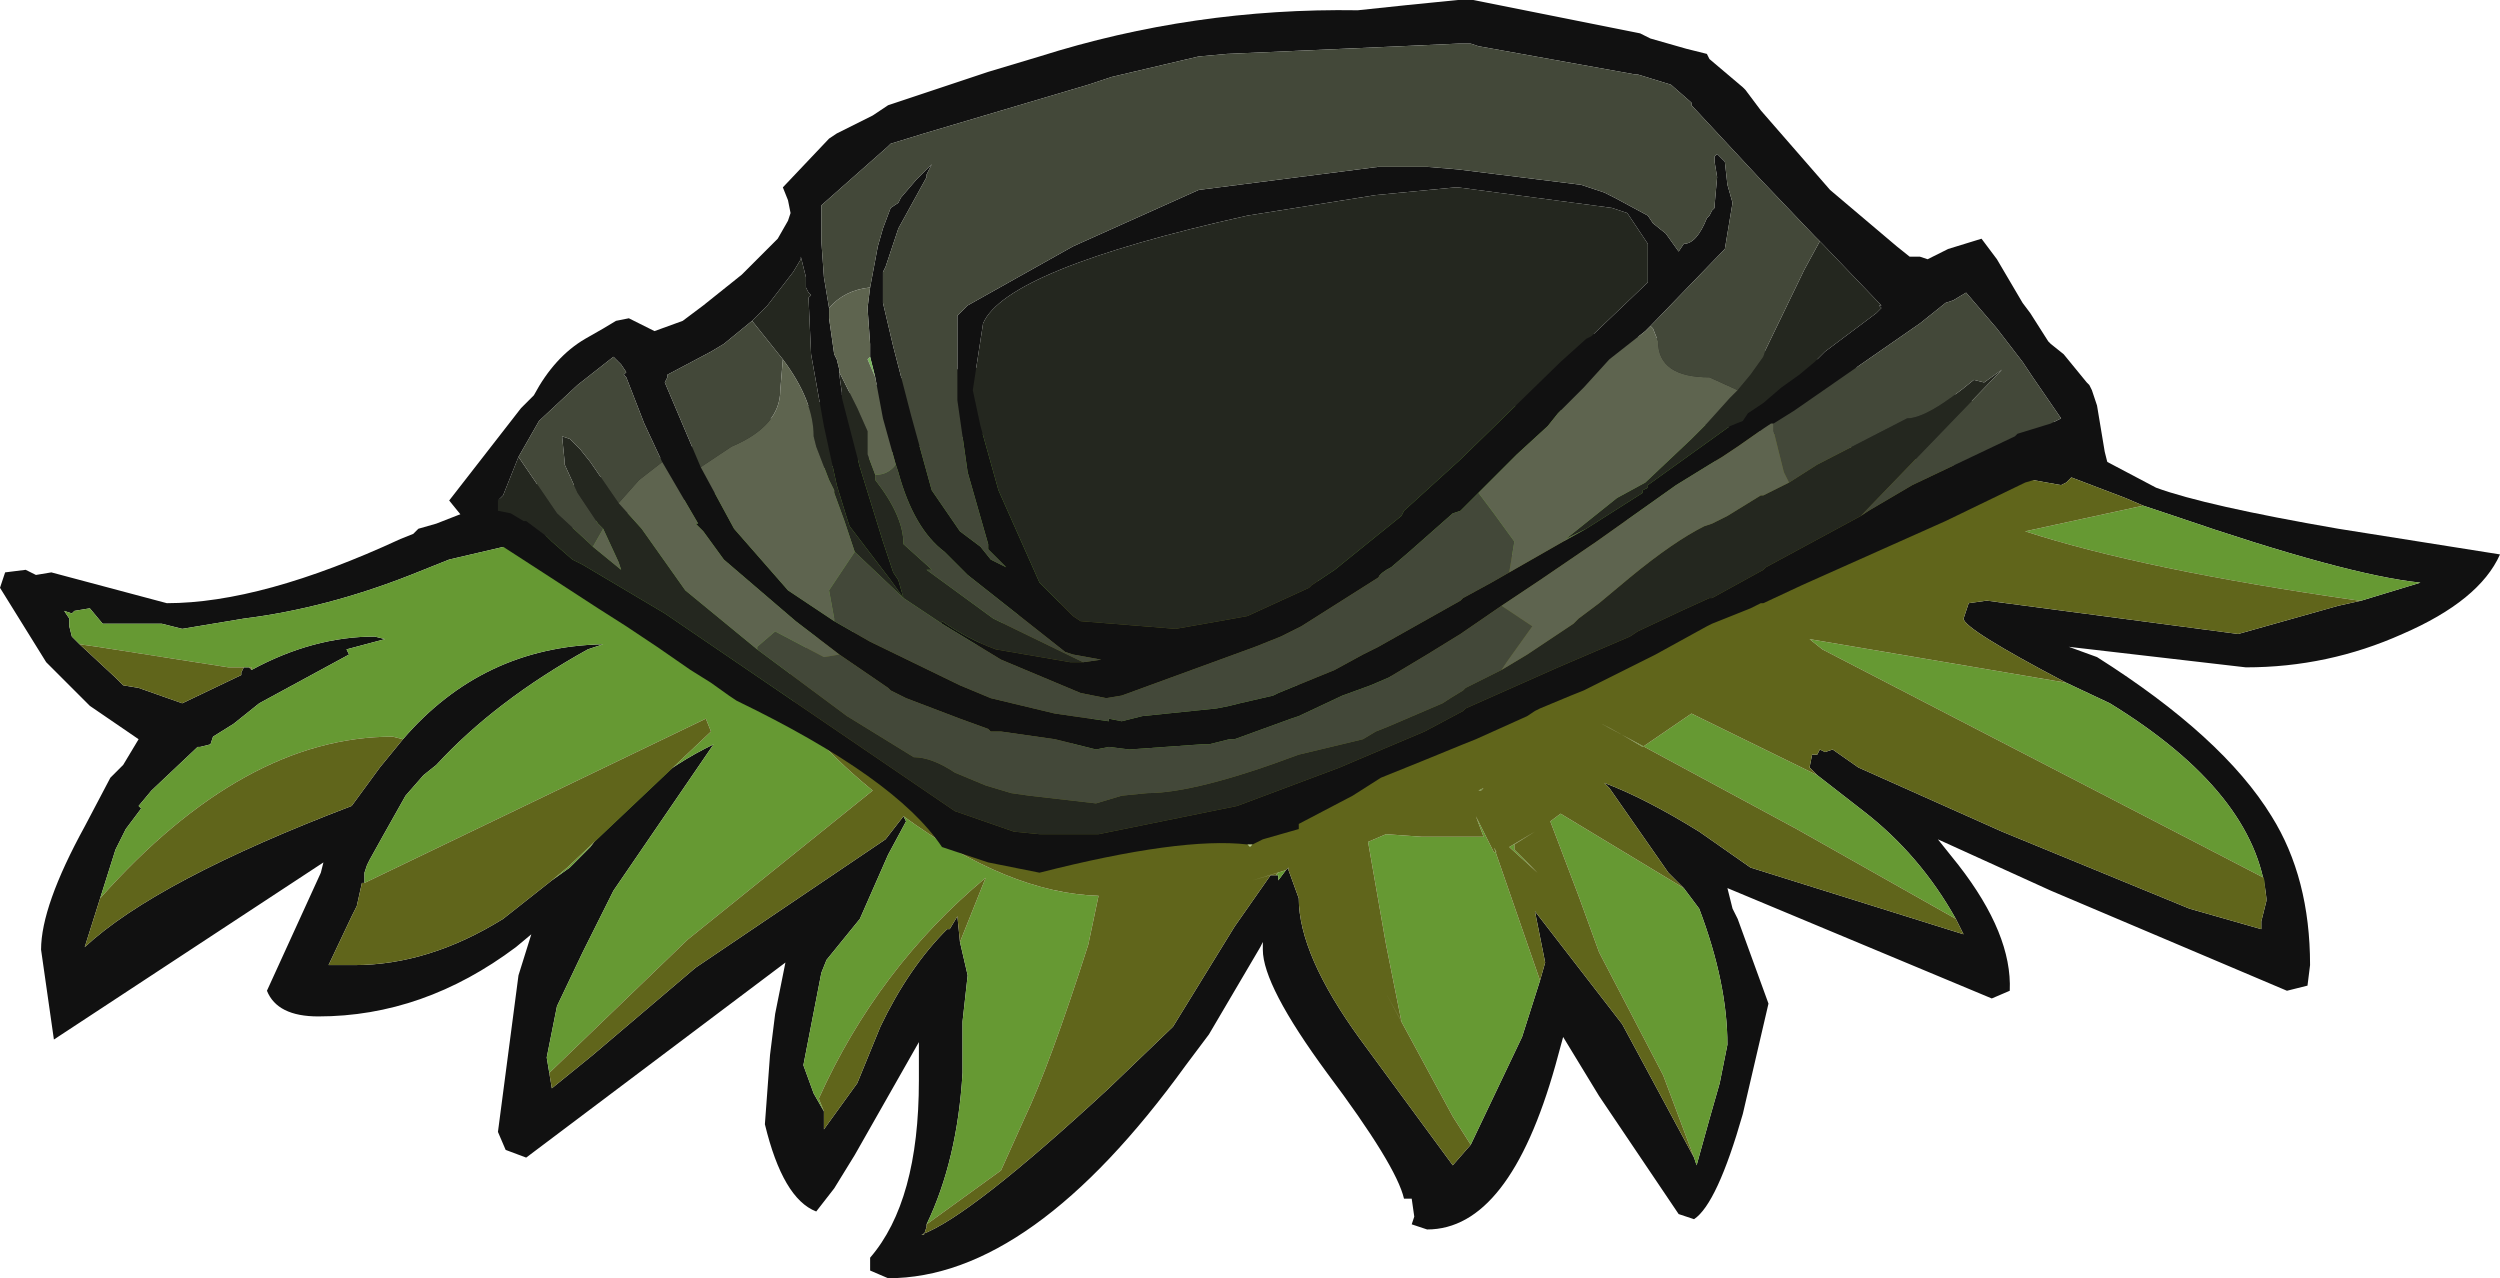 <?xml version="1.0" encoding="UTF-8" standalone="no"?>
<svg xmlns:ffdec="https://www.free-decompiler.com/flash" xmlns:xlink="http://www.w3.org/1999/xlink" ffdec:objectType="frame" height="24.9px" width="48.7px" xmlns="http://www.w3.org/2000/svg">
  <g transform="matrix(1.0, 0.0, 0.0, 1.0, 23.25, 13.25)">
    <use ffdec:characterId="207" height="24.9" transform="matrix(1.0, 0.0, 0.0, 1.0, -23.25, -13.25)" width="48.7" xlink:href="#shape0"/>
  </g>
  <defs>
    <g id="shape0" transform="matrix(1.0, 0.0, 0.0, 1.0, 23.25, 13.25)">
      <path d="M-12.55 7.65 L-12.5 7.95 -11.7 7.3 -9.7 5.6 -6.0 3.1 -5.65 2.65 -5.6 2.75 -5.95 3.4 -6.5 4.65 -7.15 5.45 -7.25 5.7 -7.6 7.5 -7.4 8.05 -7.2 8.4 -7.2 8.6 -7.2 8.75 -6.55 7.85 -6.1 6.75 Q-5.55 5.6 -4.8 4.85 L-4.75 4.85 -4.6 4.6 -4.55 5.1 -4.4 5.75 -4.5 6.65 -4.5 7.65 Q-4.6 9.35 -5.2 10.6 L-5.2 10.65 -5.25 10.8 -5.3 10.8 Q-4.35 10.45 -1.65 7.95 L-0.4 6.75 0.8 4.8 1.5 3.8 1.6 3.8 1.65 3.8 1.65 3.9 1.8 3.7 1.85 3.65 1.85 3.7 2.05 4.25 Q2.05 5.35 3.25 7.0 L5.05 9.45 5.4 9.05 6.4 6.95 6.75 5.85 6.85 5.5 6.65 4.5 8.35 6.7 9.75 9.3 9.8 9.45 10.05 8.55 10.25 7.85 10.4 7.1 Q10.4 5.9 9.85 4.45 L9.55 4.05 9.25 3.75 8.1 2.1 8.0 2.0 Q8.8 2.3 9.85 2.95 L10.85 3.65 15.0 4.95 14.85 4.65 Q14.15 3.4 13.05 2.55 L12.15 1.85 12.0 1.7 12.05 1.45 12.15 1.45 12.2 1.35 12.3 1.4 12.45 1.35 12.95 1.7 15.75 2.95 19.4 4.45 20.8 4.85 20.8 4.7 20.9 4.3 20.9 4.25 Q20.7 2.2 17.85 0.45 L17.0 0.05 Q15.0 -1.0 15.0 -1.2 L15.1 -1.5 15.45 -1.55 20.35 -0.9 22.3 -1.45 22.75 -1.55 23.9 -1.9 Q22.45 -2.05 19.1 -3.2 L18.5 -3.4 18.15 -3.55 17.1 -3.95 17.0 -3.85 16.9 -3.8 11.6 -4.75 10.65 -4.9 4.7 -5.5 Q-1.65 -5.5 -6.45 -4.3 L-11.65 -3.1 -13.0 -2.7 -14.5 -2.35 -15.25 -2.05 Q-16.9 -1.4 -18.5 -1.2 L-19.7 -1.0 -20.1 -1.1 -21.25 -1.1 -21.5 -1.4 -21.8 -1.35 -21.85 -1.3 -22.0 -1.35 -21.9 -1.2 -21.9 -1.05 -21.85 -0.85 -21.7 -0.7 -21.0 -0.05 -20.85 0.1 -20.55 0.15 -19.7 0.45 -18.55 -0.1 -18.55 -0.15 -18.5 -0.25 -18.4 -0.25 -18.35 -0.2 Q-17.15 -0.85 -15.95 -0.85 L-15.75 -0.8 -16.5 -0.6 -16.45 -0.5 -18.2 0.45 -18.7 0.85 -19.1 1.1 -19.15 1.25 -19.35 1.3 -19.4 1.3 -20.3 2.15 -20.55 2.45 -20.5 2.5 -20.8 2.9 -21.0 3.3 -21.3 4.25 -21.6 5.2 Q-20.2 3.9 -16.4 2.45 L-15.85 1.7 -15.4 1.15 Q-13.85 -0.65 -11.5 -0.7 L-11.8 -0.6 Q-13.6 0.4 -14.75 1.65 L-15.0 1.85 -15.35 2.25 -15.8 3.05 -16.05 3.5 -16.1 3.6 -16.15 3.75 -16.15 3.95 -16.2 3.95 -16.3 4.4 -16.4 4.6 -16.85 5.55 -16.35 5.55 Q-14.9 5.55 -13.45 4.65 L-12.5 3.9 -12.15 3.65 -11.75 3.25 Q-10.8 1.95 -9.35 1.25 L-11.3 4.1 -11.5 4.5 -11.9 5.3 -12.4 6.35 -12.6 7.35 -12.55 7.65 M0.1 -6.4 L5.6 -6.8 Q10.65 -6.8 14.25 -5.75 L14.75 -5.6 16.4 -4.95 Q16.95 -5.2 16.95 -4.7 L18.75 -3.75 Q19.7 -3.4 22.3 -2.95 L25.45 -2.45 Q25.05 -1.55 23.55 -0.9 22.1 -0.25 20.5 -0.25 L17.05 -0.65 17.6 -0.45 Q20.05 1.1 21.0 2.65 21.75 3.85 21.75 5.55 L21.7 5.95 21.3 6.05 16.7 4.1 14.5 3.1 14.9 3.6 Q15.95 4.95 15.9 6.05 L15.55 6.2 10.4 4.05 10.5 4.45 10.6 4.65 11.2 6.3 10.7 8.45 Q10.2 10.2 9.75 10.5 L9.45 10.4 7.9 8.1 7.2 6.95 7.05 7.5 Q6.15 10.7 4.55 10.7 L4.25 10.6 4.3 10.45 4.25 10.1 4.1 10.1 Q3.95 9.45 2.6 7.65 1.35 5.95 1.35 5.25 L1.35 5.1 1.3 5.2 0.3 6.9 -0.15 7.5 Q-3.15 11.65 -5.95 11.65 L-6.3 11.5 -6.3 11.25 Q-5.35 10.15 -5.35 7.8 L-5.35 7.05 -6.6 9.25 -7.0 9.9 -7.35 10.35 Q-8.0 10.1 -8.35 8.65 L-8.25 7.3 -8.15 6.5 -7.95 5.5 -13.0 9.3 -13.4 9.15 -13.55 8.8 -13.15 5.75 -12.9 4.95 -13.2 5.2 Q-15.0 6.55 -17.05 6.55 -17.85 6.55 -18.05 6.05 L-17.0 3.75 -16.95 3.55 -22.2 7.0 -22.45 5.25 Q-22.45 4.4 -21.6 2.85 L-21.1 1.9 -20.85 1.65 -20.55 1.15 -21.5 0.5 -22.35 -0.35 -23.25 -1.8 -23.15 -2.1 -22.75 -2.15 -22.55 -2.05 -22.25 -2.1 -20.0 -1.5 Q-18.15 -1.5 -15.45 -2.75 L-15.2 -2.85 -15.1 -2.95 -14.75 -3.05 -12.45 -3.95 -12.55 -3.65 -10.15 -4.4 Q-5.75 -6.05 -4.7 -6.05 L0.1 -6.4" fill="#111111" fill-rule="evenodd" stroke="none"/>
      <path d="M4.2 -0.05 L4.4 0.3 Q2.35 1.75 -1.8 2.2 L-2.4 1.55 Q-2.4 0.5 -0.65 0.35 L4.2 -0.1 4.2 -0.05 M10.65 -4.9 L10.5 -4.7 9.7 -3.7 Q7.95 -2.75 4.85 -2.15 L-0.8 -1.65 Q-4.3 -1.65 -4.45 -0.05 L-4.5 0.1 -5.4 -0.4 Q-6.25 -0.95 -6.75 -0.95 -7.6 -0.95 -7.9 -0.05 -7.9 0.8 -6.25 2.15 L-9.85 5.05 -12.55 7.65 -12.6 7.35 -12.4 6.35 -11.9 5.3 -11.5 4.5 -11.3 4.1 -9.35 1.25 Q-10.8 1.95 -11.75 3.25 L-12.15 3.65 -12.5 3.9 -12.2 3.65 -9.4 1.0 -9.5 0.75 -16.15 3.95 -16.15 3.75 -16.1 3.6 -16.05 3.5 -15.8 3.05 -15.35 2.25 -15.0 1.85 -14.75 1.65 Q-13.6 0.4 -11.8 -0.6 L-11.5 -0.7 Q-13.85 -0.65 -15.4 1.15 L-15.6 1.1 Q-18.5 1.1 -21.3 4.25 L-21.0 3.3 -20.8 2.9 -20.5 2.5 -20.55 2.45 -20.3 2.15 -19.4 1.3 -19.35 1.3 -19.15 1.25 -19.1 1.1 -18.7 0.85 -18.2 0.45 -16.45 -0.5 -16.5 -0.6 -15.75 -0.8 -15.95 -0.85 Q-17.15 -0.85 -18.35 -0.2 L-18.35 -0.25 -18.4 -0.25 -18.5 -0.25 -18.55 -0.15 -18.5 -0.25 -18.8 -0.25 -21.35 -0.65 -21.7 -0.7 -21.85 -0.85 -21.9 -1.05 -21.9 -1.2 -22.0 -1.35 -21.85 -1.3 -21.8 -1.35 -21.5 -1.4 -21.25 -1.1 -20.1 -1.1 -19.7 -1.0 -18.5 -1.2 Q-16.9 -1.4 -15.25 -2.05 L-14.5 -2.35 -13.0 -2.7 -11.65 -3.1 -6.45 -4.3 Q-1.65 -5.5 4.7 -5.5 L10.65 -4.9 M-5.65 2.65 Q-3.6 4.15 -1.85 4.2 L-2.05 5.15 Q-2.8 7.5 -3.3 8.55 L-3.75 9.55 -5.2 10.6 Q-4.6 9.35 -4.5 7.65 L-4.5 6.65 -4.4 5.75 -4.55 5.1 -4.05 3.85 Q-6.15 5.6 -7.3 8.15 L-7.2 8.4 -7.4 8.05 -7.6 7.5 -7.25 5.7 -7.15 5.45 -6.5 4.65 -5.95 3.4 -5.6 2.75 -5.65 2.65 M1.6 3.8 L1.65 3.75 1.15 3.9 1.8 3.7 1.65 3.9 1.65 3.8 1.6 3.8 M5.4 9.05 L5.05 8.5 3.75 6.1 4.05 6.65 3.75 5.15 3.4 3.15 3.75 3.0 4.45 3.05 5.65 3.05 5.5 2.65 5.85 3.35 5.9 3.35 5.85 3.25 6.75 5.85 6.4 6.95 5.4 9.05 M9.75 9.3 L9.15 7.7 7.9 5.3 7.5 4.2 6.95 2.75 7.15 2.6 9.55 4.05 9.85 4.45 Q10.4 5.9 10.4 7.1 L10.25 7.85 10.05 8.55 9.8 9.45 9.75 9.3 M14.85 4.65 L11.75 2.9 7.95 0.85 Q8.25 1.0 8.75 1.3 L9.7 0.65 12.15 1.85 13.05 2.55 Q14.15 3.4 14.85 4.65 M20.9 4.25 L20.85 3.85 19.5 3.15 12.25 -0.6 12.0 -0.8 17.0 0.05 17.85 0.45 Q20.7 2.2 20.9 4.25 M22.75 -1.55 L22.7 -1.55 Q18.5 -2.15 16.2 -2.9 L18.5 -3.4 19.1 -3.2 Q22.45 -2.05 23.9 -1.9 L22.75 -1.55 M5.55 2.15 L5.65 2.1 5.6 2.15 5.55 2.15 M6.25 3.3 L6.7 3.75 6.15 3.25 6.65 2.95 6.25 3.2 6.25 3.3" fill="#669933" fill-rule="evenodd" stroke="none"/>
      <path d="M-12.55 7.65 L-9.85 5.05 -6.25 2.15 Q-7.9 0.8 -7.9 -0.05 -7.6 -0.95 -6.75 -0.95 -6.25 -0.95 -5.4 -0.4 L-4.5 0.1 -4.45 -0.05 Q-4.3 -1.65 -0.8 -1.65 L4.85 -2.15 Q7.95 -2.75 9.7 -3.7 L10.5 -4.7 10.65 -4.9 11.6 -4.75 16.9 -3.8 17.0 -3.85 17.1 -3.95 18.15 -3.55 18.5 -3.4 16.2 -2.9 Q18.5 -2.15 22.7 -1.55 L22.75 -1.55 22.3 -1.45 20.35 -0.9 15.45 -1.55 15.1 -1.5 15.0 -1.2 Q15.0 -1.0 17.0 0.05 L12.0 -0.8 12.25 -0.6 19.5 3.15 20.85 3.85 20.9 4.25 20.9 4.3 20.8 4.7 20.8 4.85 19.4 4.45 15.75 2.95 12.95 1.7 12.45 1.35 12.3 1.4 12.2 1.35 12.15 1.45 12.05 1.45 12.0 1.7 12.15 1.85 9.7 0.65 8.75 1.3 Q8.25 1.0 7.95 0.85 L11.75 2.9 14.85 4.65 15.0 4.95 10.85 3.65 9.85 2.95 Q8.8 2.3 8.0 2.0 L8.1 2.1 9.25 3.75 9.55 4.05 7.15 2.6 6.95 2.75 7.5 4.2 7.9 5.3 9.15 7.7 9.75 9.3 8.35 6.7 6.65 4.5 6.85 5.5 6.75 5.85 5.85 3.25 5.9 3.35 5.85 3.35 5.5 2.65 5.65 3.05 4.45 3.05 3.75 3.0 3.4 3.15 3.75 5.15 4.05 6.65 3.75 6.1 5.05 8.5 5.4 9.05 5.05 9.45 3.25 7.0 Q2.05 5.35 2.05 4.25 L1.85 3.7 1.85 3.65 1.8 3.7 1.15 3.9 1.65 3.75 1.6 3.8 1.5 3.8 0.8 4.8 -0.4 6.75 -1.65 7.95 Q-4.35 10.45 -5.3 10.8 L-5.25 10.8 -5.2 10.65 -5.2 10.6 -3.75 9.55 -3.3 8.55 Q-2.8 7.5 -2.05 5.15 L-1.85 4.2 Q-3.6 4.15 -5.65 2.65 L-6.0 3.1 -9.7 5.6 -11.7 7.3 -12.5 7.95 -12.55 7.65 M4.2 -0.05 L4.2 -0.1 -0.65 0.35 Q-2.4 0.5 -2.4 1.55 L-1.8 2.2 Q2.35 1.75 4.4 0.3 L4.2 -0.05 M-21.7 -0.7 L-21.35 -0.65 -18.8 -0.25 -18.5 -0.25 -18.55 -0.15 -18.55 -0.1 -19.7 0.45 -20.55 0.15 -20.85 0.1 -21.0 -0.05 -21.7 -0.7 M-18.4 -0.25 L-18.35 -0.25 -18.35 -0.2 -18.4 -0.25 M-21.3 4.25 Q-18.5 1.1 -15.6 1.1 L-15.4 1.15 -15.85 1.7 -16.4 2.45 Q-20.2 3.9 -21.6 5.2 L-21.3 4.25 M-16.15 3.95 L-9.5 0.75 -9.4 1.0 -12.2 3.65 -12.5 3.9 -13.45 4.65 Q-14.9 5.55 -16.35 5.55 L-16.85 5.55 -16.4 4.6 -16.3 4.4 -16.2 3.95 -16.15 3.95 M-7.2 8.4 L-7.3 8.15 Q-6.15 5.6 -4.05 3.85 L-4.55 5.1 -4.6 4.6 -4.75 4.85 -4.8 4.85 Q-5.55 5.6 -6.1 6.75 L-6.55 7.85 -7.2 8.75 -7.2 8.6 -7.2 8.4 M6.25 3.3 L6.25 3.2 6.65 2.95 6.15 3.25 6.7 3.75 6.25 3.3 M5.55 2.15 L5.6 2.15 5.65 2.1 5.55 2.15" fill="#60651b" fill-rule="evenodd" stroke="none"/>
      <path d="M1.05 3.2 Q-0.25 3.05 -3.0 3.75 L-4.0 3.55 -4.6 3.35 -4.9 3.25 Q-5.8 1.9 -8.9 0.4 L-9.05 0.3 -9.4 0.05 -9.8 -0.2 -10.45 -0.65 -11.05 -1.05 -11.6 -1.4 -12.6 -2.05 -13.45 -2.6 -13.85 -2.7 -14.5 -3.5 -13.1 -5.3 -12.85 -5.55 Q-12.45 -6.3 -11.85 -6.65 L-11.5 -6.85 -11.25 -7.0 -11.0 -7.05 -10.5 -6.8 -9.95 -7.0 -9.55 -7.3 -8.8 -7.9 -8.1 -8.6 -7.9 -8.95 -7.85 -9.1 -7.9 -9.35 -8.0 -9.6 -7.1 -10.55 -6.95 -10.65 Q-6.55 -10.85 -6.25 -11.0 L-5.95 -11.2 -4.0 -11.85 -3.5 -12.0 -3.0 -12.15 Q0.0 -13.1 3.2 -13.05 L4.15 -13.15 5.15 -13.25 5.45 -13.25 5.7 -13.2 8.7 -12.6 8.9 -12.5 9.6 -12.3 10.0 -12.2 10.05 -12.1 10.7 -11.55 10.75 -11.5 11.05 -11.1 12.4 -9.55 13.7 -8.45 13.95 -8.25 14.15 -8.25 14.3 -8.2 14.4 -8.25 14.6 -8.35 14.7 -8.4 15.35 -8.6 15.65 -8.2 16.15 -7.35 16.3 -7.15 16.65 -6.6 16.7 -6.55 16.95 -6.35 17.4 -5.8 17.45 -5.75 17.5 -5.65 17.6 -5.35 17.75 -4.45 17.8 -4.25 17.1 -4.1 17.05 -4.1 16.2 -3.85 14.65 -3.1 11.85 -1.85 11.1 -1.5 11.05 -1.5 10.85 -1.4 10.1 -1.1 10.0 -1.05 9.0 -0.5 7.6 0.2 7.35 0.3 6.75 0.55 6.65 0.6 6.5 0.7 5.5 1.15 5.25 1.25 Q4.4 1.6 3.65 1.9 L3.1 2.25 2.05 2.8 2.05 2.9 1.35 3.1 1.15 3.2 1.05 3.2 M-8.6 -7.0 L-9.15 -6.55 -9.4 -6.4 -10.25 -5.95 -10.25 -5.9 -10.3 -5.8 -9.6 -4.15 -8.95 -2.95 -7.9 -1.75 -7.0 -1.15 -6.3 -0.75 -4.55 0.1 -3.95 0.35 -2.7 0.65 -1.65 0.8 -1.65 0.75 -1.4 0.8 -1.0 0.7 0.45 0.55 0.7 0.5 0.9 0.45 1.55 0.3 1.65 0.25 2.75 -0.2 3.3 -0.5 3.6 -0.65 5.2 -1.55 5.25 -1.6 5.8 -1.9 6.15 -2.1 7.2 -2.7 7.65 -2.95 8.75 -3.65 8.75 -3.7 8.85 -3.75 8.85 -3.8 10.45 -4.95 10.7 -5.05 10.8 -5.2 11.1 -5.4 11.45 -5.7 11.8 -5.95 12.1 -6.2 12.3 -6.4 13.3 -7.15 13.4 -7.25 13.35 -7.3 13.4 -7.3 12.25 -8.5 12.2 -8.55 12.1 -8.65 11.05 -9.75 9.7 -11.2 9.7 -11.25 9.3 -11.6 8.65 -11.8 8.6 -11.8 5.55 -12.35 5.4 -12.4 5.15 -12.4 4.05 -12.35 0.65 -12.2 0.1 -12.15 -1.6 -11.75 -2.05 -11.6 -5.25 -10.65 -5.9 -10.45 -5.95 -10.4 -7.25 -9.25 -7.25 -8.55 -7.2 -7.85 -7.1 -7.25 -7.1 -7.05 -7.05 -6.7 -7.0 -6.35 -6.95 -6.25 -6.9 -6.05 -6.9 -5.9 -6.9 -5.95 -6.85 -5.6 -6.85 -5.5 -6.5 -4.15 -6.05 -2.7 -6.0 -2.55 -5.85 -2.1 -5.75 -1.95 -5.65 -1.6 -5.9 -1.95 -6.7 -3.0 -6.75 -3.15 -6.95 -3.8 -7.2 -4.95 -7.45 -6.35 -7.5 -7.45 -7.45 -7.5 -7.5 -7.55 -7.55 -7.65 -7.55 -7.75 -7.55 -7.85 -7.65 -8.25 -7.65 -8.2 -7.8 -7.95 -8.3 -7.3 -8.6 -7.0 M-10.35 -4.25 L-10.7 -5.0 -11.05 -5.9 -11.1 -5.95 -11.05 -6.0 -11.15 -6.15 -11.3 -6.3 -12.0 -5.75 -12.75 -5.05 -13.15 -4.35 -13.45 -3.6 -13.55 -3.5 -13.55 -3.3 -13.3 -3.25 -13.05 -3.1 -13.0 -3.1 -12.6 -2.8 -12.5 -2.7 -12.1 -2.35 -11.9 -2.25 -10.3 -1.3 -4.65 2.55 -3.5 2.95 -3.0 3.0 -2.5 3.0 -2.3 3.0 -1.85 3.0 0.85 2.45 2.85 1.7 3.2 1.55 4.5 1.0 5.25 0.6 5.3 0.55 7.1 -0.25 8.5 -0.85 8.65 -0.95 9.5 -1.35 10.05 -1.6 10.1 -1.6 11.1 -2.15 11.15 -2.2 13.0 -3.2 13.15 -3.3 14.0 -3.8 16.0 -4.75 16.05 -4.8 16.7 -5.0 16.8 -5.05 16.9 -5.1 16.35 -5.9 16.15 -6.2 15.65 -6.85 15.05 -7.55 14.8 -7.4 14.65 -7.35 14.15 -6.95 11.7 -5.25 11.3 -5.0 11.25 -5.0 11.1 -4.9 10.6 -4.55 10.3 -4.35 10.05 -4.2 9.4 -3.8 7.85 -2.7 6.75 -1.95 6.0 -1.45 5.2 -0.9 4.55 -0.5 3.8 -0.05 3.45 0.1 2.9 0.3 2.05 0.7 1.9 0.75 0.8 1.15 0.7 1.15 0.3 1.25 0.15 1.25 -1.25 1.35 -1.65 1.3 -1.9 1.35 -2.3 1.25 -2.5 1.2 -2.7 1.15 -3.75 1.0 -3.95 1.0 -4.0 0.95 -4.55 0.75 -5.6 0.35 -5.8 0.25 -5.9 0.2 -5.95 0.15 -6.9 -0.5 -7.75 -1.15 -9.15 -2.35 -9.55 -2.9 -9.7 -3.05 -9.65 -3.05 -10.35 -4.25 M-6.3 -7.65 L-6.15 -8.45 -6.05 -8.8 -5.9 -9.2 -5.75 -9.3 -5.7 -9.4 -5.4 -9.75 -5.1 -10.05 -5.2 -9.85 -5.2 -9.8 -5.75 -8.8 -6.0 -8.05 -6.05 -7.95 -6.05 -7.35 -5.85 -6.5 -5.5 -5.15 -5.1 -3.7 -4.55 -2.9 -4.15 -2.6 -3.95 -2.35 -3.65 -2.2 -4.0 -2.55 -4.0 -2.65 -4.4 -4.05 -4.6 -5.45 -4.6 -7.1 -4.4 -7.3 -2.35 -8.45 0.1 -9.55 3.6 -10.0 4.2 -10.0 4.55 -10.0 5.15 -9.95 7.55 -9.65 8.0 -9.5 8.2 -9.4 8.85 -9.05 8.95 -8.9 9.2 -8.7 9.45 -8.35 9.55 -8.5 Q9.8 -8.5 10.0 -9.0 L10.05 -9.05 10.1 -9.15 10.15 -9.2 10.15 -9.25 10.2 -9.8 10.15 -10.1 10.15 -10.2 10.2 -10.25 10.3 -10.15 10.35 -10.1 10.4 -9.65 10.5 -9.3 10.35 -8.4 8.9 -6.9 8.8 -6.8 8.1 -6.25 7.6 -5.7 7.1 -5.2 6.9 -4.95 6.3 -4.4 5.55 -3.65 5.25 -3.35 5.2 -3.3 5.05 -3.25 4.2 -2.5 3.85 -2.2 Q3.65 -2.1 3.6 -2.0 L2.1 -1.05 1.7 -0.85 1.2 -0.65 -1.4 0.3 -1.7 0.35 -2.2 0.25 -3.75 -0.4 -4.9 -1.1 -4.9 -1.15 Q-4.4 -0.8 -3.85 -0.6 L-2.4 -0.35 -2.2 -0.35 -2.15 -0.35 -1.8 -0.4 -2.35 -0.5 -2.5 -0.55 -4.4 -2.05 -4.85 -2.5 Q-5.45 -2.95 -5.75 -4.05 L-5.8 -4.2 -6.05 -5.1 -6.2 -5.9 -6.3 -6.3 -6.3 -6.55 -6.35 -7.25 -6.3 -7.65 M-4.15 -4.95 L-3.8 -3.7 -3.0 -1.9 -2.35 -1.25 -2.2 -1.15 -0.35 -1.0 0.5 -1.15 1.05 -1.25 2.25 -1.8 2.3 -1.85 2.75 -2.15 4.05 -3.2 4.1 -3.3 5.2 -4.3 7.15 -6.2 7.65 -6.65 7.75 -6.7 8.85 -7.75 8.85 -8.3 8.85 -8.5 8.45 -9.1 8.15 -9.2 5.15 -9.6 5.1 -9.6 3.55 -9.45 1.05 -9.05 Q-3.65 -8.0 -4.1 -6.95 L-4.3 -5.65 -4.15 -4.95" fill="#111111" fill-rule="evenodd" stroke="none"/>
      <path d="M-6.3 -6.3 L-6.2 -5.9 -6.35 -6.25 -6.3 -6.3" fill="#78b55b" fill-rule="evenodd" stroke="none"/>
      <path d="M1.15 3.2 L1.1 3.25 1.05 3.2 1.15 3.2" fill="#b6c893" fill-rule="evenodd" stroke="none"/>
      <path d="M-8.0 -6.25 L-8.6 -7.0 -8.3 -7.3 -7.8 -7.95 -7.65 -8.2 -7.65 -8.25 -7.55 -7.85 -7.55 -7.75 -7.55 -7.65 -7.5 -7.55 -7.45 -7.5 -7.5 -7.45 -7.45 -6.35 -7.2 -4.95 -6.95 -3.8 -6.75 -3.15 -6.7 -3.0 -5.9 -1.95 -5.65 -1.6 -5.75 -1.95 -5.85 -2.1 -6.0 -2.55 -6.05 -2.7 -6.5 -4.15 -6.85 -5.5 -6.85 -5.6 -6.9 -5.95 -6.9 -5.9 -6.9 -6.05 -6.9 -6.0 -6.55 -5.3 -6.35 -4.85 -6.35 -4.4 -6.2 -4.0 -6.2 -3.9 Q-5.65 -3.2 -5.65 -2.65 L-5.15 -2.2 -5.1 -2.15 -5.2 -2.15 -3.9 -1.2 -2.15 -0.35 -2.2 -0.35 -2.4 -0.35 -3.85 -0.6 Q-4.4 -0.8 -4.9 -1.15 L-4.9 -1.1 -5.65 -1.6 -6.6 -2.5 -6.65 -2.65 -6.8 -3.1 -7.0 -3.65 -7.0 -3.7 -7.1 -3.9 -7.35 -4.55 -7.4 -4.75 Q-7.4 -5.45 -8.0 -6.25 M12.2 -8.55 L12.25 -8.5 13.4 -7.3 13.35 -7.3 13.4 -7.25 13.3 -7.15 12.3 -6.4 12.1 -6.2 11.8 -5.95 11.45 -5.7 11.1 -5.4 10.8 -5.2 10.7 -5.05 10.45 -4.95 8.85 -3.8 8.85 -3.75 8.75 -3.7 8.75 -3.65 7.65 -2.95 7.25 -2.75 8.25 -3.55 8.8 -3.85 9.7 -4.7 10.0 -5.0 10.45 -5.5 10.6 -5.65 10.85 -5.95 11.1 -6.3 11.15 -6.45 11.9 -8.0 12.2 -8.55 M-13.15 -4.35 L-12.4 -3.25 -11.75 -2.65 -11.7 -2.6 -11.15 -2.15 -11.2 -2.3 -11.5 -2.95 -11.6 -3.05 -12.0 -3.65 -12.25 -4.2 -12.25 -4.25 -12.3 -4.75 -12.15 -4.7 -11.95 -4.5 -11.75 -4.25 -11.2 -3.45 -10.75 -2.95 -9.9 -1.75 -8.5 -0.6 -6.75 0.7 -5.45 1.5 Q-5.1 1.5 -4.65 1.8 L-4.05 2.05 -3.55 2.2 -3.2 2.25 -1.9 2.4 -1.4 2.25 -0.9 2.2 Q0.05 2.2 2.05 1.45 L3.3 1.15 3.55 1.0 3.8 0.9 4.85 0.45 Q5.0 0.35 5.25 0.2 L5.3 0.15 6.0 -0.2 6.5 -0.5 7.4 -1.1 7.5 -1.2 7.7 -1.35 7.9 -1.5 8.5 -2.0 Q9.35 -2.7 9.95 -3.0 L10.1 -3.05 10.4 -3.2 11.05 -3.6 11.1 -3.6 11.6 -3.85 12.15 -4.2 13.9 -5.1 Q14.3 -5.1 15.2 -5.85 L15.4 -5.8 15.75 -6.05 13.0 -3.2 11.15 -2.2 11.1 -2.15 10.1 -1.6 10.05 -1.6 9.5 -1.35 8.65 -0.95 8.5 -0.85 7.1 -0.25 5.3 0.55 5.25 0.6 4.5 1.0 3.2 1.55 2.85 1.7 0.85 2.45 -1.85 3.0 -2.3 3.0 -2.5 3.0 -3.0 3.0 -3.5 2.95 -4.65 2.55 -10.3 -1.3 -11.9 -2.25 -12.1 -2.35 -12.5 -2.7 -12.6 -2.8 -13.0 -3.1 -13.05 -3.1 -13.3 -3.25 -13.55 -3.3 -13.55 -3.5 -13.45 -3.6 -13.15 -4.35 M-4.15 -4.95 L-4.3 -5.65 -4.1 -6.95 Q-3.65 -8.0 1.05 -9.05 L3.55 -9.45 5.1 -9.6 5.15 -9.6 8.15 -9.2 8.45 -9.1 8.85 -8.5 8.85 -8.3 8.85 -7.75 7.75 -6.7 7.65 -6.65 7.15 -6.2 5.2 -4.3 4.1 -3.3 4.05 -3.2 2.75 -2.15 2.3 -1.85 2.25 -1.8 1.05 -1.25 0.5 -1.15 -0.35 -1.0 -2.2 -1.15 -2.35 -1.25 -3.0 -1.9 -3.8 -3.7 -4.15 -4.95" fill="#24271f" fill-rule="evenodd" stroke="none"/>
      <path d="M-9.6 -4.15 L-10.3 -5.8 -10.25 -5.9 -10.25 -5.95 -9.4 -6.4 -9.15 -6.55 -8.6 -7.0 -8.0 -6.25 -8.05 -5.65 Q-8.05 -4.95 -9.0 -4.55 L-9.6 -4.15 M-7.1 -7.25 L-7.2 -7.85 -7.25 -8.55 -7.25 -9.25 -5.95 -10.4 -5.9 -10.45 -5.25 -10.65 -2.05 -11.6 -1.6 -11.75 0.1 -12.15 0.65 -12.2 4.05 -12.35 5.15 -12.4 5.4 -12.4 5.55 -12.35 8.6 -11.8 8.65 -11.8 9.3 -11.6 9.7 -11.25 9.7 -11.2 11.05 -9.75 12.1 -8.65 12.2 -8.55 11.9 -8.0 11.15 -6.45 11.1 -6.3 10.85 -5.95 10.6 -5.65 10.05 -5.9 Q9.05 -5.9 9.05 -6.6 L8.95 -6.85 8.9 -6.9 10.35 -8.4 10.5 -9.3 10.4 -9.65 10.35 -10.1 10.3 -10.15 10.2 -10.25 10.15 -10.2 10.15 -10.1 10.2 -9.8 10.15 -9.25 10.15 -9.2 10.1 -9.15 10.05 -9.05 10.0 -9.0 Q9.8 -8.5 9.55 -8.5 L9.45 -8.35 9.2 -8.7 8.95 -8.9 8.85 -9.05 8.2 -9.4 8.0 -9.5 7.55 -9.65 5.15 -9.95 4.55 -10.0 4.2 -10.0 3.6 -10.0 0.1 -9.55 -2.35 -8.45 -4.4 -7.3 -4.6 -7.1 -4.6 -5.45 -4.4 -4.05 -4.0 -2.65 -4.0 -2.55 -3.65 -2.2 -3.95 -2.35 -4.15 -2.6 -4.55 -2.9 -5.1 -3.7 -5.5 -5.15 -5.85 -6.5 -6.05 -7.35 -6.05 -7.95 -6.0 -8.05 -5.75 -8.8 -5.2 -9.8 -5.2 -9.85 -5.1 -10.05 -5.4 -9.75 -5.7 -9.4 -5.75 -9.3 -5.9 -9.2 -6.05 -8.8 -6.15 -8.45 -6.3 -7.65 Q-6.8 -7.6 -7.1 -7.25 M6.15 -2.1 L5.8 -1.9 5.25 -1.6 5.2 -1.55 3.6 -0.65 3.3 -0.5 2.75 -0.2 1.65 0.25 1.55 0.3 0.9 0.45 0.7 0.5 0.45 0.55 -1.0 0.7 -1.4 0.8 -1.65 0.75 -1.65 0.8 -2.7 0.65 -3.95 0.35 -4.55 0.1 -6.3 -0.75 -7.0 -1.15 -7.0 -1.2 -7.1 -1.75 -6.6 -2.5 -5.65 -1.6 -4.9 -1.1 -3.75 -0.4 -2.2 0.25 -1.7 0.35 -1.4 0.3 1.2 -0.65 1.7 -0.85 2.1 -1.05 3.6 -2.0 Q3.65 -2.1 3.85 -2.2 L4.2 -2.5 5.05 -3.25 5.2 -3.3 5.25 -3.35 5.55 -3.65 5.85 -3.25 6.25 -2.7 6.15 -2.1 M-13.15 -4.35 L-12.75 -5.05 -12.0 -5.75 -11.3 -6.3 -11.15 -6.15 -11.05 -6.0 -11.1 -5.95 -11.05 -5.9 -10.7 -5.0 -10.35 -4.25 -10.8 -3.9 -11.2 -3.45 -11.75 -4.25 -11.95 -4.5 -12.15 -4.7 -12.3 -4.75 -12.25 -4.25 -12.25 -4.2 -12.0 -3.65 -11.6 -3.05 -11.5 -2.95 -11.7 -2.6 -11.75 -2.65 -12.4 -3.25 -13.15 -4.35 M-6.9 -0.5 L-5.95 0.15 -5.9 0.2 -5.8 0.25 -5.6 0.35 -4.55 0.75 -4.0 0.95 -3.95 1.0 -3.75 1.0 -2.7 1.15 -2.5 1.2 -2.3 1.25 -1.9 1.35 -1.65 1.3 -1.25 1.35 0.15 1.25 0.3 1.25 0.7 1.15 0.8 1.15 1.9 0.75 2.05 0.7 2.9 0.3 3.45 0.1 3.8 -0.05 4.55 -0.5 5.2 -0.9 6.0 -1.45 6.6 -1.05 6.1 -0.35 6.0 -0.2 5.3 0.15 5.25 0.2 Q5.0 0.35 4.85 0.45 L3.8 0.9 3.55 1.0 3.3 1.15 2.05 1.45 Q0.05 2.2 -0.9 2.2 L-1.4 2.25 -1.9 2.4 -3.2 2.25 -3.55 2.2 -4.05 2.05 -4.65 1.8 Q-5.1 1.5 -5.45 1.5 L-6.75 0.7 -8.5 -0.6 -8.5 -0.65 -8.15 -0.95 -7.2 -0.45 -6.9 -0.5 M11.3 -5.0 L11.7 -5.25 14.15 -6.95 14.65 -7.35 14.8 -7.4 15.05 -7.55 15.65 -6.85 16.15 -6.2 16.35 -5.9 16.9 -5.1 16.8 -5.05 16.7 -5.0 16.05 -4.8 16.0 -4.75 14.0 -3.8 13.15 -3.3 13.0 -3.2 15.75 -6.05 15.4 -5.8 15.2 -5.85 Q14.3 -5.1 13.9 -5.1 L12.15 -4.2 11.6 -3.85 11.5 -4.05 11.3 -4.85 11.3 -5.0 M-5.8 -4.2 L-5.75 -4.05 Q-5.45 -2.95 -4.85 -2.5 L-4.4 -2.05 -2.5 -0.55 -2.35 -0.5 -1.8 -0.4 -2.15 -0.35 -3.9 -1.2 -5.2 -2.15 -5.1 -2.15 -5.15 -2.2 -5.65 -2.65 Q-5.65 -3.2 -6.2 -3.9 L-6.2 -4.0 Q-5.95 -4.0 -5.8 -4.2" fill="#434839" fill-rule="evenodd" stroke="none"/>
      <path d="M-9.6 -4.15 L-9.0 -4.55 Q-8.05 -4.95 -8.05 -5.65 L-8.0 -6.25 Q-7.4 -5.45 -7.4 -4.75 L-7.35 -4.55 -7.1 -3.9 -7.0 -3.7 -7.0 -3.65 -6.8 -3.1 -6.65 -2.65 -6.6 -2.5 -7.1 -1.75 -7.0 -1.2 -7.0 -1.15 -7.9 -1.75 -8.95 -2.95 -9.6 -4.15 M-6.9 -6.05 L-6.95 -6.25 -7.0 -6.35 -7.05 -6.7 -7.1 -7.05 -7.1 -7.25 Q-6.8 -7.6 -6.3 -7.65 L-6.35 -7.25 -6.3 -6.55 -6.3 -6.3 -6.35 -6.25 -6.2 -5.9 -6.05 -5.1 -5.8 -4.2 Q-5.95 -4.0 -6.2 -4.0 L-6.35 -4.4 -6.35 -4.85 -6.55 -5.3 -6.9 -6.0 -6.9 -6.05 M7.65 -2.95 L7.2 -2.7 6.15 -2.1 6.25 -2.7 5.85 -3.25 5.55 -3.65 6.3 -4.4 6.9 -4.95 7.1 -5.2 7.6 -5.7 8.1 -6.25 8.8 -6.8 8.9 -6.9 8.95 -6.85 9.05 -6.6 Q9.05 -5.9 10.05 -5.9 L10.6 -5.65 10.45 -5.5 10.0 -5.0 9.7 -4.7 8.8 -3.85 8.25 -3.55 7.25 -2.75 7.65 -2.95 M-11.7 -2.6 L-11.5 -2.95 -11.2 -2.3 -11.15 -2.15 -11.7 -2.6 M-11.2 -3.45 L-10.8 -3.9 -10.35 -4.25 -9.65 -3.05 -9.7 -3.05 -9.55 -2.9 -9.15 -2.35 -7.75 -1.15 -6.9 -0.5 -7.2 -0.45 -8.15 -0.95 -8.5 -0.65 -8.5 -0.6 -9.9 -1.75 -10.75 -2.95 -11.2 -3.45 M6.0 -1.45 L6.75 -1.95 7.85 -2.7 9.4 -3.8 10.05 -4.2 10.3 -4.35 10.6 -4.55 11.1 -4.9 11.25 -5.0 11.3 -5.0 11.3 -4.85 11.5 -4.05 11.6 -3.85 11.1 -3.6 11.05 -3.6 10.4 -3.2 10.1 -3.05 9.95 -3.0 Q9.35 -2.7 8.5 -2.0 L7.9 -1.5 7.7 -1.35 7.5 -1.2 7.4 -1.1 6.5 -0.5 6.0 -0.2 6.1 -0.35 6.6 -1.05 6.0 -1.45" fill="#5e644f" fill-rule="evenodd" stroke="none"/>
    </g>
  </defs>
</svg>
